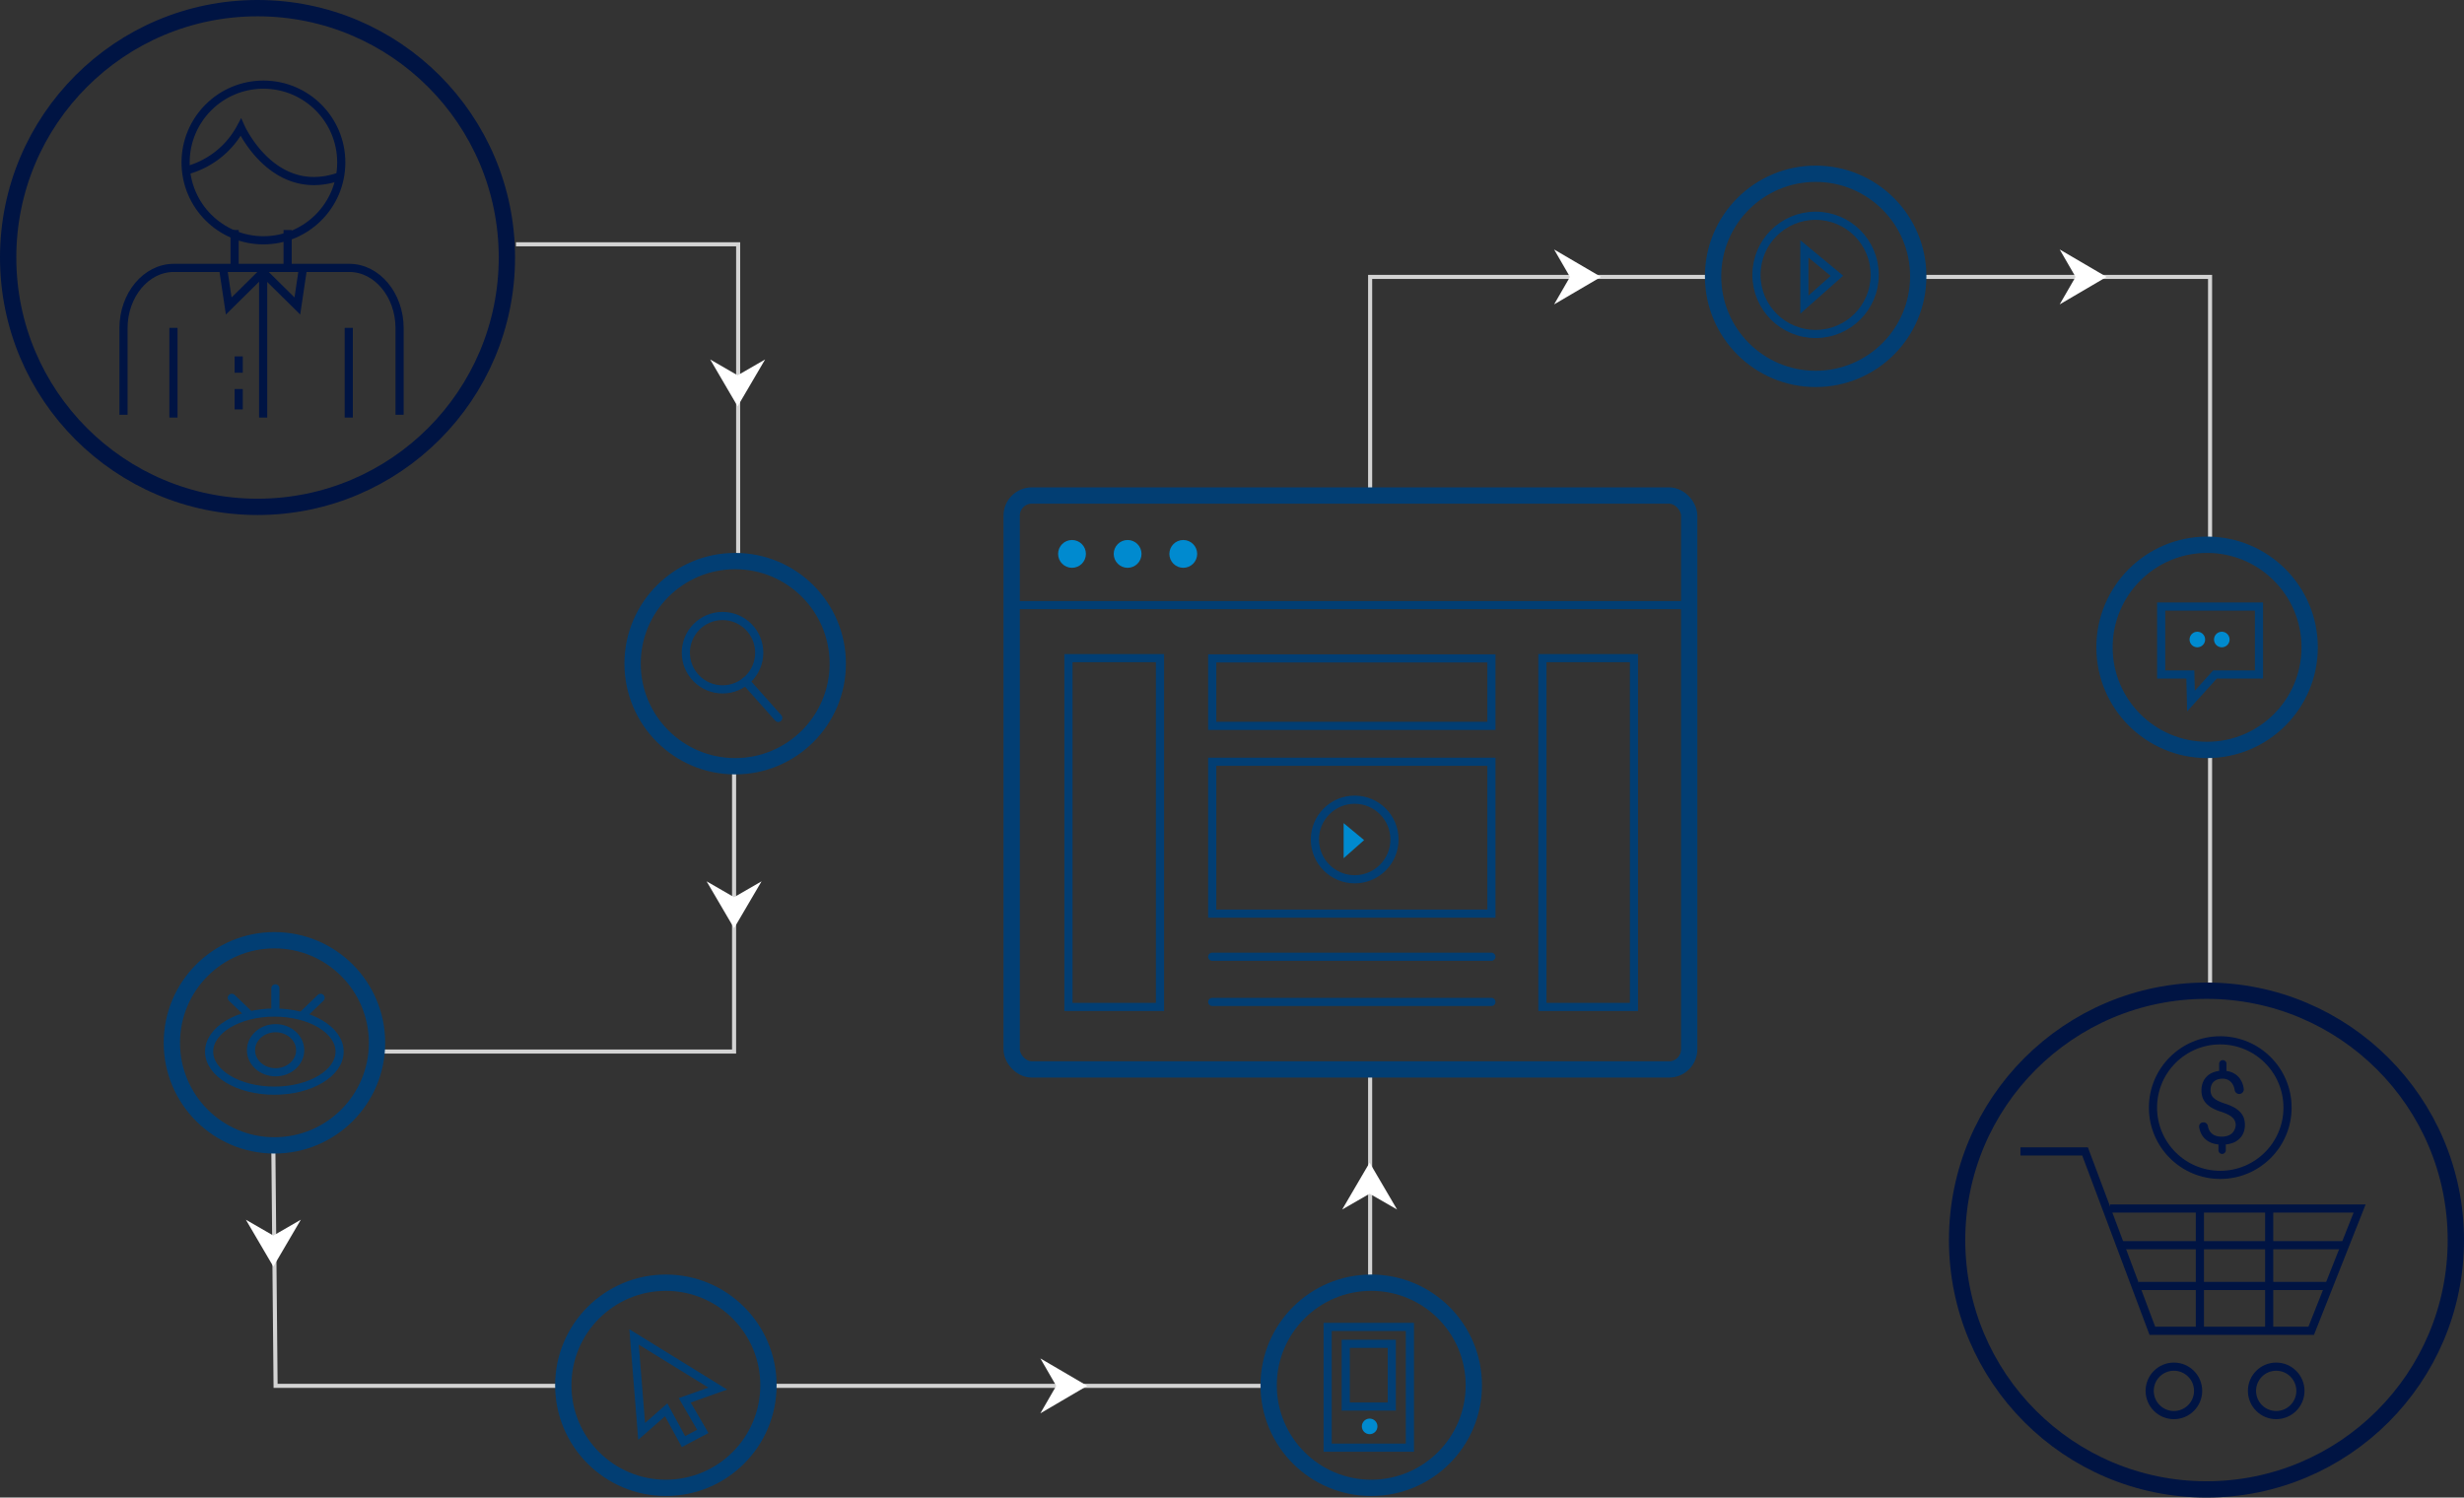 <?xml version="1.0"?>
<svg xmlns="http://www.w3.org/2000/svg" viewBox="0 0 604.32 367.32">
<rect x="0" y="0" width="604.32" height="367.32" fill="#333333" stroke="none"/>
<defs>
    <style>
      .cls-1,.cls-3,.cls-4,.cls-6,.cls-7{fill:none;stroke-miterlimit:10;}
      .cls-1{stroke:#d3d3d3;}.cls-2{fill:#fff;}
      .cls-3{stroke:#001443;}
      .cls-4{stroke:#001443;}
      .cls-3,.cls-6{stroke-width:4px;}
      .cls-4,.cls-7{stroke-width:2px;}
      .cls-5{fill:#001443;}
      .cls-6,.cls-7{stroke:#023E73;}
      .cls-7{stroke-linecap:round;}
      .cls-8{fill:#008acf;}
    </style>
</defs>
<title>Asset 9</title>
<g id="Layer_2" data-name="Layer 2">
    <g id="Layer_1-2" data-name="Layer 1">
        <line class="cls-1" x1="336.04" y1="314.42" x2="336.04" y2="262.31"/>
        <line class="cls-1" x1="542.04" y1="183.94" x2="542.04" y2="243.42"/>
        <polyline class="cls-1" points="470.47 67.92 542.04 67.92 542.04 133.68"/>
        <polyline class="cls-1" points="336.04 120.42 336.04 67.92 420.18 67.92"/>
        <line class="cls-1" x1="188.42" y1="339.92" x2="311.15" y2="339.92"/>
        <polyline class="cls-1" points="67.04 281.42 67.59 339.92 138.78 339.92"/>
        <polygon class="cls-2" points="255.16 346.66 259.05 339.92 255.16 333.19 266.66 339.92 255.16 346.66"/>
        <circle class="cls-3" cx="63.16" cy="63.16" r="61.16"/>
        <line class="cls-4" x1="70.54" y1="65.42" x2="70.54" y2="56.42"/>
        <line class="cls-4" x1="57.54" y1="56.42" x2="57.54" y2="65.42"/>
        <circle class="cls-4" cx="64.61" cy="39.85" r="19.09"/>
        <path class="cls-4" d="M46.14,41.69A21.28,21.28,0,0,0,59.07,31.23s8,17.86,24.32,12"/>
        <path class="cls-4" d="M98,101.74V80.49c0-8.13-5.54-14.78-12.32-14.78H42.61c-6.77,0-12.32,6.65-12.32,14.78v21.25"/>
        <line class="cls-4" x1="42.54" y1="102.42" x2="42.54" y2="80.42"/>
        <line class="cls-4" x1="64.54" y1="102.42" x2="64.54" y2="66.42"/>
        <line class="cls-4" x1="85.54" y1="102.42" x2="85.54" y2="80.42"/>
        <line class="cls-4" x1="58.54" y1="91.42" x2="58.54" y2="87.42"/>
        <line class="cls-4" x1="58.54" y1="100.42" x2="58.54" y2="95.42"/>
        <polyline class="cls-4" points="54.76 66.12 56.1 75.05 64.41 66.84"/>
        <polyline class="cls-4" points="74.26 66.12 72.93 75.05 64.61 66.84"/>
        <circle class="cls-3" cx="541.16" cy="304.16" r="61.16"/>
        <polyline class="cls-4" points="495.54 282.42 511.38 282.42 527.89 326.42 566.84 326.42 578.72 296.42 517.54 296.42"/>
        <circle class="cls-4" cx="533.17" cy="341.15" r="5.94"/>
        <circle class="cls-4" cx="558.26" cy="341.15" r="5.94"/>
        <line class="cls-4" x1="520.54" y1="305.42" x2="574.54" y2="305.42"/>
        <line class="cls-4" x1="524.54" y1="315.42" x2="570.54" y2="315.42"/>
        <line class="cls-4" x1="539.54" y1="326.42" x2="539.54" y2="296.42"/>
        <line class="cls-4" x1="556.54" y1="326.42" x2="556.54" y2="296.42"/>
        <circle class="cls-4" cx="544.54" cy="271.67" r="16.5"/>
        <path class="cls-5" d="M548.33,276a2.72,2.72,0,0,0-.18-1,2.5,2.5,0,0,0-.59-.86,4.38,4.38,0,0,0-1.06-.74,10.88,10.88,0,0,0-1.6-.66,12.75,12.75,0,0,1-2.07-.82,6.28,6.28,0,0,1-1.56-1.1,4.34,4.34,0,0,1-1-1.46,5,5,0,0,1-.34-1.9,5.32,5.32,0,0,1,.3-1.84,4.27,4.27,0,0,1,.87-1.44,4.41,4.41,0,0,1,1.36-1,5.77,5.77,0,0,1,1.81-.5v-1.75a.9.9,0,0,1,.9-.9h0a.9.9,0,0,1,.9.9v1.77a4.68,4.68,0,0,1,3.17,1.71,5.38,5.38,0,0,1,1.06,2.67,1.12,1.12,0,0,1-1.12,1.25h0a1.14,1.14,0,0,1-1.11-1,4.75,4.75,0,0,0-.12-.51,3.5,3.5,0,0,0-.58-1.18,2.69,2.69,0,0,0-.95-.78,2.88,2.88,0,0,0-1.29-.28,3.82,3.82,0,0,0-1.32.21,2.46,2.46,0,0,0-.92.58,2.36,2.36,0,0,0-.55.89,3.49,3.49,0,0,0-.18,1.15,3,3,0,0,0,.17,1,2.26,2.26,0,0,0,.57.86,4.51,4.51,0,0,0,1.07.73,11.27,11.27,0,0,0,1.67.67,13.92,13.92,0,0,1,2.08.84,6.15,6.15,0,0,1,1.53,1.09,4.22,4.22,0,0,1,1,1.43,5,5,0,0,1,.33,1.88,5.16,5.16,0,0,1-.33,1.89,4.12,4.12,0,0,1-.94,1.44,4.61,4.61,0,0,1-1.48,1,6.75,6.75,0,0,1-1.93.47v1.42a.9.9,0,0,1-.9.9h0a.9.9,0,0,1-.9-.9v-1.42a6.54,6.54,0,0,1-1.8-.42,4.69,4.69,0,0,1-1.54-1,4.6,4.6,0,0,1-1.07-1.63,5.29,5.29,0,0,1-.32-1.19,1,1,0,0,1,1-1.18h.14a1.07,1.07,0,0,1,1,.92,3.3,3.3,0,0,0,.23.79,2.79,2.79,0,0,0,1.89,1.64,4.72,4.72,0,0,0,1.21.16,4.8,4.8,0,0,0,1.44-.2,3.07,3.07,0,0,0,1.07-.57,2.45,2.45,0,0,0,.67-.9A2.94,2.94,0,0,0,548.33,276Z"/>
        <rect class="cls-6" x="248.12" y="121.54" width="166.17" height="140.77" rx="4.94" ry="4.94"/>
        <line class="cls-7" x1="249.54" y1="148.42" x2="412.54" y2="148.42"/>
        <circle class="cls-8" cx="262.92" cy="135.86" r="3.41"/>
        <circle class="cls-8" cx="276.56" cy="135.86" r="3.41"/>
        <circle class="cls-8" cx="290.21" cy="135.86" r="3.41"/>
        <rect class="cls-7" x="297.31" y="186.84" width="68.48" height="37.26"/>
        <rect class="cls-7" x="297.31" y="161.49" width="68.48" height="16.55"/>
        <line class="cls-7" x1="365.78" y1="245.75" x2="297.31" y2="245.75"/>
        <line class="cls-7" x1="365.78" y1="234.67" x2="297.31" y2="234.67"/>
        <rect class="cls-7" x="262.05" y="161.43" width="22.45" height="85.55"/>
        <rect class="cls-7" x="378.29" y="161.43" width="22.45" height="85.55"/>
        <circle class="cls-7" cx="332.25" cy="205.91" r="9.76"/>
        <polygon class="cls-8" points="329.54 201.9 329.54 210.5 334.56 206.06 329.54 201.9"/>
        <polyline class="cls-1" points="126.54 59.92 181.04 59.92 181.04 137.62"/>
        <polyline class="cls-1" points="180.04 189.42 180.04 257.92 93.54 257.92"/>
        <circle class="cls-6" cx="67.31" cy="255.78" r="25.16"/>
        <circle class="cls-6" cx="163.31" cy="339.78" r="25.16"/>
        <circle class="cls-6" cx="336.31" cy="339.78" r="25.16"/>
        <circle class="cls-6" cx="445.31" cy="67.78" r="25.16"/>
        <circle class="cls-6" cx="541.31" cy="158.78" r="25.16"/>
        <circle class="cls-6" cx="180.31" cy="162.78" r="25.16"/>
        <polygon class="cls-2" points="174.18 88.17 180.91 92.06 187.65 88.17 180.91 99.67 174.18 88.17"/>
        <polygon class="cls-2" points="173.3 216.17 180.04 220.06 186.78 216.17 180.04 227.67 173.3 216.17"/>
        <polygon class="cls-2" points="60.3 299.17 67.04 303.06 73.78 299.17 67.04 310.67 60.3 299.17"/>
        <polygon class="cls-2" points="342.65 296.67 335.91 292.79 329.18 296.67 335.91 285.17 342.65 296.67"/>
        <polygon class="cls-2" points="381.16 74.66 385.05 67.92 381.16 61.19 392.66 67.92 381.16 74.66"/>
        <polygon class="cls-2" points="505.16 74.66 509.05 67.92 505.16 61.19 516.66 67.92 505.16 74.66"/>
        <circle class="cls-7" cx="177.21" cy="160.09" r="9"/>
        <line class="cls-7" x1="182.87" y1="167.09" x2="190.87" y2="176.09"/>
        <ellipse class="cls-7" cx="67.29" cy="257.94" rx="16" ry="9.58"/>
        <ellipse class="cls-7" cx="67.59" cy="257.6" rx="6.03" ry="5.41"/>
        <line class="cls-7" x1="67.54" y1="247.42" x2="67.54" y2="242.42"/>
        <line class="cls-7" x1="61.07" y1="248.81" x2="56.85" y2="244.75"/>
        <line class="cls-7" x1="74.41" y1="248.81" x2="78.63" y2="244.75"/>
        <polygon class="cls-7" points="155.51 327.92 157.37 351.09 163.39 345.8 167.63 353.59 172.37 351.09 167.93 343.47 176.04 340.59 155.51 327.92"/>
        <polygon class="cls-7" points="554.04 148.78 530.05 148.78 530.05 165.44 537.2 165.44 537.36 171.95 543.24 165.44 554.04 165.44 554.04 148.78"/>
        <circle class="cls-8" cx="538.92" cy="156.86" r="1.91"/>
        <circle class="cls-8" cx="544.92" cy="156.86" r="1.91"/>
        <circle class="cls-7" cx="445.29" cy="67.42" r="14.5"/>
        <polygon class="cls-7" points="442.54 61.04 442.54 74.72 450.52 67.65 442.54 61.04"/>
        <rect class="cls-7" x="320.89" y="330.19" width="29.62" height="20.17" transform="translate(675.98 4.57) rotate(90)"/>
        <rect class="cls-7" x="328.01" y="331.66" width="15.39" height="11.29" transform="translate(673.01 1.6) rotate(90)"/>
        <circle class="cls-8" cx="335.92" cy="349.86" r="1.91"/>
    </g>
</g>
</svg>

